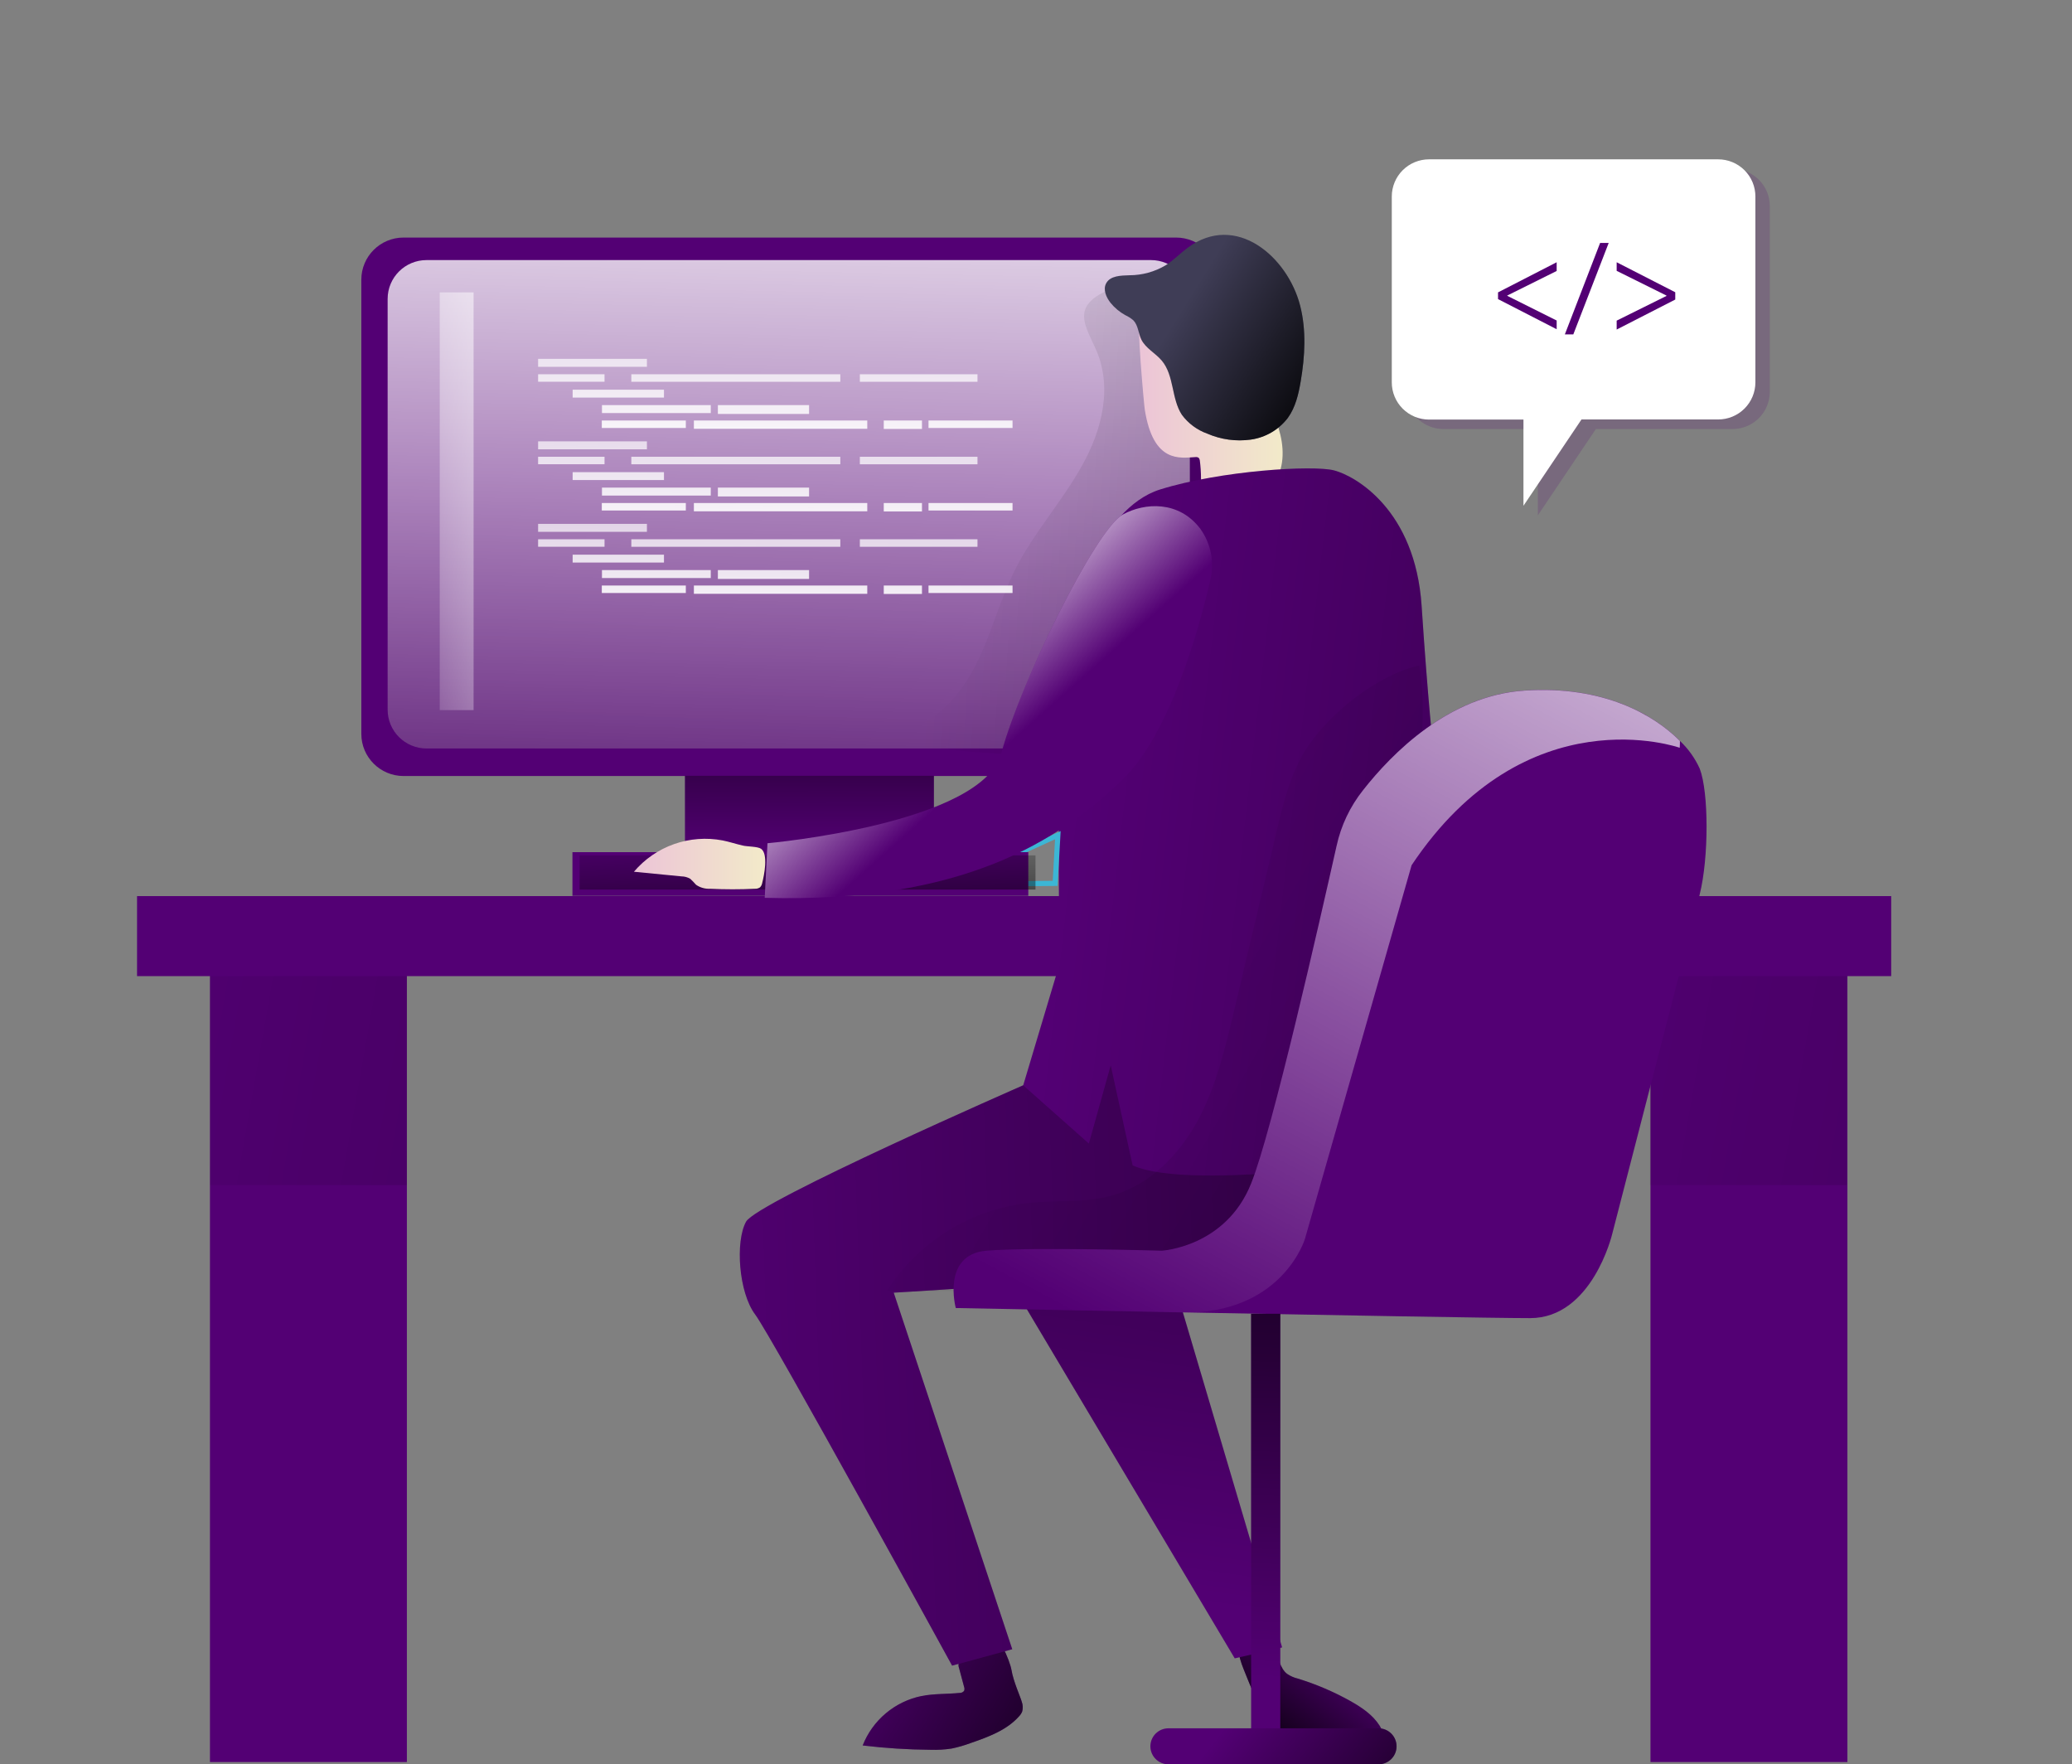 <svg width="518" height="441" viewBox="0 0 518 441" fill="none" xmlns="http://www.w3.org/2000/svg">
<rect x="0" y="0" width="518" height="441" fill="#808080" stroke="none"/>
<g id="Programmer">
<path id="Vector" d="M255.441 425.367C255.73 426.154 255.765 427.011 255.541 427.818C255.356 428.259 255.091 428.663 254.759 429.008C251.66 432.499 247.038 434.169 242.626 435.699C241.089 436.271 239.51 436.725 237.904 437.059C236.186 437.323 234.447 437.426 232.71 437.369C227.012 437.33 221.321 436.97 215.665 436.289C216.892 433.167 218.882 430.401 221.455 428.242C224.027 426.083 227.1 424.6 230.394 423.927C233.512 423.317 236.721 423.467 239.879 423.157C240.098 423.169 240.316 423.128 240.515 423.037C240.714 422.947 240.888 422.809 241.022 422.637C241.145 422.315 241.145 421.959 241.022 421.637L239.759 416.936C239.604 416.541 239.579 416.106 239.689 415.696C239.899 415.116 240.571 414.856 241.162 414.696C243.298 414.076 244.712 407.825 246.998 407.695C249.284 407.565 252.463 415.026 252.864 417.396C253.345 420.317 255.11 424.137 255.441 425.367Z" fill="#530074"/>
<path id="Vector_2" d="M255.441 425.367C255.73 426.154 255.765 427.011 255.541 427.818C255.356 428.259 255.091 428.663 254.759 429.008C251.66 432.499 247.038 434.169 242.626 435.699C241.089 436.271 239.51 436.725 237.904 437.059C236.186 437.323 234.447 437.426 232.71 437.369C227.012 437.33 221.321 436.97 215.665 436.289C216.892 433.167 218.882 430.401 221.455 428.242C224.027 426.083 227.1 424.6 230.394 423.927C233.512 423.317 236.721 423.467 239.879 423.157C240.098 423.169 240.316 423.128 240.515 423.037C240.714 422.947 240.888 422.809 241.022 422.637C241.145 422.315 241.145 421.959 241.022 421.637L239.759 416.936C239.604 416.541 239.579 416.106 239.689 415.696C239.899 415.116 240.571 414.856 241.162 414.696C243.298 414.076 244.712 407.825 246.998 407.695C249.284 407.565 252.463 415.026 252.864 417.396C253.345 420.317 255.11 424.137 255.441 425.367Z" fill="url(#paint0_linear_44_910)"/>
<path id="Vector_3" d="M318.769 430.978C324.705 436.649 333.719 437.819 341.831 436.889C343.204 436.729 344.768 436.399 345.45 435.199C346.132 433.999 345.621 432.489 344.889 431.318C343.164 428.598 340.367 426.738 337.549 425.157C333.388 422.836 328.992 420.962 324.434 419.567C323.473 419.338 322.562 418.935 321.747 418.376C319.972 416.976 319.802 414.376 318.398 412.575C317.807 411.825 311.119 410.035 310.467 410.575C308.462 412.115 310.858 416.976 311.73 419.257C313.405 423.487 315.41 427.768 318.769 430.978Z" fill="#530074"/>
<path id="Vector_4" d="M318.769 430.978C324.705 436.649 333.719 437.819 341.831 436.889C343.204 436.729 344.768 436.399 345.45 435.199C346.132 433.999 345.621 432.489 344.889 431.318C343.164 428.598 340.367 426.738 337.549 425.157C333.388 422.836 328.992 420.962 324.434 419.567C323.473 419.338 322.562 418.935 321.747 418.376C319.972 416.976 319.802 414.376 318.398 412.575C317.807 411.825 311.119 410.035 310.467 410.575C308.462 412.115 310.858 416.976 311.73 419.257C313.405 423.487 315.41 427.768 318.769 430.978Z" fill="url(#paint1_linear_44_910)"/>
<path id="Vector_5" d="M461.85 240.358H412.619V440.43H461.85V240.358Z" fill="#530074"/>
<path id="Vector_6" d="M101.721 240.358H52.49V440.43H101.721V240.358Z" fill="#530074"/>
<path id="Vector_7" d="M101.721 240.358H52.49V296.227H101.721V240.358Z" fill="url(#paint2_linear_44_910)"/>
<path id="Vector_8" d="M461.72 240.358H412.489V296.227H461.72V240.358Z" fill="url(#paint3_linear_44_910)"/>
<path id="Vector_9" d="M472.8 223.986H34.261V243.989H472.8V223.986Z" fill="#530074"/>
<path id="Vector_10" d="M255.801 271.273C255.801 271.273 189.244 300.378 186.507 305.378C183.769 310.379 184.682 323.111 188.793 328.572C192.904 334.033 238.024 416.336 238.024 416.336L253.064 412.235L223.435 323.111C223.435 323.111 305.494 318.571 311.42 312.66C317.345 306.749 325.547 289.016 325.547 289.016L282.693 250.36L255.801 271.273Z" fill="#530074"/>
<path id="Vector_11" d="M255.801 271.273C255.801 271.273 189.244 300.378 186.507 305.378C183.769 310.379 184.682 323.111 188.793 328.572C192.904 334.033 238.024 416.336 238.024 416.336L253.064 412.235L223.435 323.111C223.435 323.111 305.494 318.571 311.42 312.66C317.345 306.749 325.547 289.016 325.547 289.016L282.693 250.36L255.801 271.273Z" fill="url(#paint4_linear_44_910)"/>
<path id="Vector_12" d="M294.023 59.379H100.889C95.058 59.379 90.331 64.095 90.331 69.911V183.439C90.331 189.256 95.058 193.971 100.889 193.971H294.023C299.854 193.971 304.581 189.256 304.581 183.439V69.911C304.581 64.095 299.854 59.379 294.023 59.379Z" fill="#530074"/>
<path id="Vector_13" d="M287.737 65.01H106.634C101.263 65.01 96.908 69.354 96.908 74.712V177.388C96.908 182.746 101.263 187.09 106.634 187.09H287.737C293.108 187.09 297.463 182.746 297.463 177.388V74.712C297.463 69.354 293.108 65.01 287.737 65.01Z" fill="url(#paint5_linear_44_910)"/>
<path id="Vector_14" d="M287.737 65.01H106.634C101.263 65.01 96.908 69.354 96.908 74.712V177.388C96.908 182.746 101.263 187.09 106.634 187.09H287.737C293.108 187.09 297.463 182.746 297.463 177.388V74.712C297.463 69.354 293.108 65.01 287.737 65.01Z" fill="url(#paint6_linear_44_910)"/>
<path id="Vector_15" d="M270.501 116.398C265.487 125.4 258.469 133.121 253.806 142.303C250.427 149.014 248.422 156.305 245.374 163.186C242.326 170.067 237.964 176.728 231.336 180.349C228.639 181.829 225.421 182.969 224.027 185.699C238.143 187.908 252.423 188.912 266.711 188.7C267.624 188.751 268.537 188.604 269.388 188.27C270.381 187.667 271.203 186.82 271.774 185.81C281.48 171.947 297.533 161.976 302.235 145.733C304.411 138.262 303.849 130.301 303.238 122.539C302.496 112.388 301.744 102.216 300.23 92.135C299.107 84.523 298.295 76.252 290.203 73.022C285.541 71.151 279.003 71.021 274.622 73.762C268.555 77.492 271.483 81.763 273.799 86.954C278.311 96.625 275.484 107.527 270.501 116.398Z" fill="url(#paint7_linear_44_910)"/>
<path id="Vector_16" d="M298.806 114.258C299.096 114.209 299.394 114.262 299.648 114.408C299.813 114.585 299.918 114.809 299.949 115.048C300.15 116.554 300.251 118.07 300.25 119.589C300.261 121.117 300.796 122.595 301.764 123.78C303.268 125.37 305.704 125.52 307.89 125.58C308.351 125.614 308.814 125.577 309.264 125.47C309.864 125.201 310.433 124.865 310.958 124.47C312.513 123.58 314.478 123.73 316.072 122.92C316.686 122.589 317.242 122.16 317.716 121.649C320.875 118.349 321.166 113.178 320.103 108.727C319.04 104.277 316.884 100.166 315.721 95.725C314.718 91.815 314.438 87.554 312.182 84.193C311.974 83.797 311.673 83.457 311.304 83.203C310.936 82.949 310.511 82.787 310.066 82.733C306.699 82.135 303.273 81.93 299.859 82.123C297.111 82.123 294.244 82.273 291.837 83.583C290.293 84.413 285.982 77.852 284.899 79.223C284.137 80.223 285.952 100.836 286.202 102.426C288.338 115.878 295.026 114.448 298.806 114.258Z" fill="url(#paint8_linear_44_910)"/>
<path id="Vector_17" d="M267.423 153.054C267.423 153.054 274.722 127.13 289.993 122.359C305.263 117.589 328.285 116.218 333.529 117.579C338.773 118.939 353.813 127.36 355.407 151.464C357.001 175.568 358.365 187.61 358.365 187.61L354.264 289.016C354.264 289.016 298.194 298.107 283.154 291.286L277.68 266.282L272.215 285.835L255.802 271.283L264.916 240.818C264.916 240.818 263.552 168.057 267.423 153.054Z" fill="#530074"/>
<path id="Vector_18" d="M267.423 153.054C267.423 153.054 274.722 127.13 289.993 122.359C305.263 117.589 328.285 116.218 333.529 117.579C338.773 118.939 353.813 127.36 355.407 151.464C357.001 175.568 358.365 187.61 358.365 187.61L354.264 289.016C354.264 289.016 298.194 298.107 283.154 291.286L277.68 266.282L272.215 285.835L255.802 271.283L264.916 240.818C264.916 240.818 263.552 168.057 267.423 153.054Z" fill="url(#paint9_linear_44_910)"/>
<path id="Vector_19" opacity="0.48" d="M326.129 187.89C322.429 193.991 320.735 201.052 319.11 207.973L308.452 252.9C306.236 262.262 303.97 271.763 299.368 280.215C294.765 288.666 287.466 296.127 278.191 298.767C271.313 300.768 263.973 299.938 256.864 300.718C249.73 301.559 242.872 303.97 236.784 307.775C230.697 311.58 225.531 316.684 221.661 322.721C251 323.11 280.332 321.473 309.444 317.82C313.746 317.28 318.198 316.64 321.868 314.33C326.169 311.61 328.816 306.949 330.892 302.328C335.414 292.446 338.321 281.915 340.918 271.323C345.129 253.957 348.449 236.388 350.865 218.685C353.071 202.552 357.573 182.369 354.805 166.336C344.207 168.717 331.764 178.648 326.129 187.89Z" fill="url(#paint10_linear_44_910)"/>
<path id="Vector_20" d="M237.513 221.035L263.783 220.805L264.465 208.753L237.513 221.035Z" stroke="#3CB6D5" stroke-width="1.28" stroke-miterlimit="10"/>
<path id="Vector_21" d="M253.987 322.661L308.682 414.516L320.534 411.785L293.181 319.481L253.987 322.661Z" fill="#530074"/>
<path id="Vector_22" d="M253.987 322.661L308.682 414.516L320.534 411.785L293.181 319.481L253.987 322.661Z" fill="url(#paint11_linear_44_910)"/>
<path id="Vector_23" d="M424.932 223.536C422.646 232.647 403.024 308.549 403.024 308.549C403.024 308.549 398.01 329.472 382.529 329.472C374.217 329.472 333.519 328.752 297.573 328.072C266.49 327.492 238.947 326.952 238.947 326.952C238.947 326.952 235.307 313.54 246.677 312.61C258.047 311.68 290.434 312.61 290.434 312.61C290.434 312.61 306.416 311.74 312.783 295.807C318.027 282.805 329.969 230.007 334.15 211.404C335.259 206.327 337.519 201.571 340.758 197.501C347.947 188.34 362.225 173.808 381.165 172.597C400.838 171.287 413.472 178.648 419.979 185.189C422.065 187.158 423.747 189.512 424.932 192.121C427.208 198.051 427.208 214.424 424.932 223.536Z" fill="#530074"/>
<path id="Vector_24" d="M419.979 185.209C419.979 185.789 419.979 186.33 419.929 186.91C419.929 186.91 381.607 173.297 352.9 216.264L326.229 309.679C326.229 309.679 320.935 327.412 297.573 328.092C266.49 327.512 238.947 326.972 238.947 326.972C238.947 326.972 235.307 313.56 246.677 312.63C258.047 311.699 290.434 312.63 290.434 312.63C290.434 312.63 306.416 311.759 312.783 295.827C318.027 282.825 329.969 230.027 334.15 211.424C335.259 206.347 337.519 201.591 340.758 197.521C347.947 188.36 362.225 173.828 381.165 172.617C400.838 171.307 413.472 178.668 419.979 185.209Z" fill="url(#paint12_linear_44_910)"/>
<path id="Vector_25" d="M320.073 328.382H312.783V440.89H320.073V328.382Z" fill="#530074"/>
<path id="Vector_26" d="M320.073 328.382H312.783V440.89H320.073V328.382Z" fill="url(#paint13_linear_44_910)"/>
<path id="Vector_27" d="M344.628 431.999H292.108C289.616 431.999 287.596 434.014 287.596 436.499C287.596 438.985 289.616 441 292.108 441H344.628C347.12 441 349.14 438.985 349.14 436.499C349.14 434.014 347.12 431.999 344.628 431.999Z" fill="#530074"/>
<path id="Vector_28" d="M344.628 431.999H292.108C289.616 431.999 287.596 434.014 287.596 436.499C287.596 438.985 289.616 441 292.108 441H344.628C347.12 441 349.14 438.985 349.14 436.499C349.14 434.014 347.12 431.999 344.628 431.999Z" fill="url(#paint14_linear_44_910)"/>
<path id="Vector_29" d="M233.472 193.911H171.246V219.605H233.472V193.911Z" fill="#530074"/>
<path id="Vector_30" d="M233.472 193.911H171.246V219.605H233.472V193.911Z" fill="url(#paint15_linear_44_910)"/>
<path id="Vector_31" d="M257.075 213.004H143.111V223.916H257.075V213.004Z" fill="#530074"/>
<path id="Vector_32" d="M258.87 213.804H144.906V222.355H258.87V213.804Z" fill="url(#paint16_linear_44_910)"/>
<path id="Vector_33" d="M296.901 61.94C295.016 63.34 293.382 65.07 291.396 66.32C288.666 67.939 285.549 68.796 282.372 68.801C280.216 68.871 277.579 68.901 276.547 70.801C275.694 72.352 276.547 74.312 277.63 75.692C278.65 76.945 279.903 77.991 281.319 78.772C282.043 79.106 282.718 79.537 283.325 80.053C284.558 81.303 284.568 83.283 285.33 84.864C286.413 87.084 288.88 88.264 290.464 90.164C293.582 93.895 292.82 99.656 295.477 103.696C297.085 105.859 299.301 107.495 301.844 108.397C305.259 109.877 309.016 110.389 312.703 109.877C316.387 109.353 319.716 107.402 321.968 104.447C323.863 101.816 324.625 98.556 325.166 95.365C326.239 89.074 326.61 82.543 325.026 76.362C321.897 64.21 309.003 52.968 296.901 61.94Z" fill="#3F3D56"/>
<path id="Vector_34" d="M296.901 61.94C295.016 63.34 293.382 65.07 291.396 66.32C288.666 67.939 285.549 68.796 282.372 68.801C280.216 68.871 277.579 68.901 276.547 70.801C275.694 72.352 276.547 74.312 277.63 75.692C278.65 76.945 279.903 77.991 281.319 78.772C282.043 79.106 282.718 79.537 283.325 80.053C284.558 81.303 284.568 83.283 285.33 84.864C286.413 87.084 288.88 88.264 290.464 90.164C293.582 93.895 292.82 99.656 295.477 103.696C297.085 105.859 299.301 107.495 301.844 108.397C305.259 109.877 309.016 110.389 312.703 109.877C316.387 109.353 319.716 107.402 321.968 104.447C323.863 101.816 324.625 98.556 325.166 95.365C326.239 89.074 326.61 82.543 325.026 76.362C321.897 64.21 309.003 52.968 296.901 61.94Z" fill="url(#paint17_linear_44_910)"/>
<path id="Vector_35" d="M300.09 132.191C301.412 134.032 302.317 136.137 302.743 138.362C303.169 140.586 303.105 142.876 302.556 145.073C299.929 156.445 292.66 183.429 280.417 195.081C264.685 210.083 240.762 225.776 191.179 224.416L191.871 210.773C191.871 210.773 245.544 205.993 250.327 188.26C255.11 170.527 273.92 132.331 280.758 128.58C286.132 125.66 294.685 125.03 300.09 132.191Z" fill="#530074"/>
<path id="Vector_36" d="M300.09 132.191C301.412 134.032 302.317 136.137 302.743 138.362C303.169 140.586 303.105 142.876 302.556 145.073C299.929 156.445 292.66 183.429 280.417 195.081C264.685 210.083 240.762 225.776 191.179 224.416L191.871 210.773C191.871 210.773 245.544 205.993 250.327 188.26C255.11 170.527 273.92 132.331 280.758 128.58C286.132 125.66 294.685 125.03 300.09 132.191Z" fill="url(#paint18_linear_44_910)"/>
<path id="Vector_37" d="M180.661 210.073C176.601 209.297 172.407 209.613 168.51 210.987C164.612 212.362 161.151 214.746 158.482 217.895L170.364 219.055C171.135 219.063 171.892 219.27 172.56 219.655C173.069 220.13 173.555 220.631 174.014 221.155C175.039 221.868 176.274 222.22 177.523 222.155C181.243 222.325 184.973 222.335 188.693 222.155C189.154 222.185 189.612 222.062 189.996 221.805C190.289 221.508 190.482 221.127 190.548 220.715C191.039 218.815 192.122 213.494 190.277 212.164C189.415 211.554 186.768 211.634 185.655 211.344C183.99 210.963 182.356 210.413 180.661 210.073Z" fill="url(#paint19_linear_44_910)"/>
<path id="Vector_38" opacity="0.18" d="M442.449 51.498V97.956C442.446 100.418 441.464 102.779 439.717 104.519C437.97 106.259 435.603 107.237 433.134 107.237H398.963L384.464 128.81V107.237H360.861C359.639 107.238 358.428 106.999 357.298 106.533C356.168 106.068 355.141 105.384 354.275 104.522C353.41 103.66 352.724 102.636 352.256 101.51C351.788 100.383 351.547 99.175 351.547 97.956V51.498C351.547 50.279 351.788 49.071 352.256 47.944C352.724 46.817 353.41 45.794 354.275 44.932C355.141 44.07 356.168 43.386 357.298 42.92C358.428 42.455 359.639 42.215 360.861 42.217H433.134C435.603 42.217 437.97 43.194 439.717 44.935C441.464 46.675 442.446 49.036 442.449 51.498Z" fill="#530074"/>
<path id="Vector_39" d="M438.849 49.108V95.565C438.849 96.785 438.608 97.993 438.14 99.119C437.672 100.246 436.985 101.27 436.12 102.132C435.255 102.994 434.228 103.677 433.098 104.143C431.968 104.609 430.757 104.848 429.534 104.847H395.373L380.865 126.42V104.877H357.272C356.049 104.878 354.837 104.639 353.706 104.173C352.576 103.707 351.548 103.024 350.682 102.162C349.816 101.3 349.129 100.277 348.66 99.15C348.191 98.023 347.948 96.815 347.947 95.595V49.108C347.948 47.888 348.191 46.68 348.66 45.553C349.129 44.426 349.816 43.403 350.682 42.541C351.548 41.679 352.576 40.995 353.706 40.53C354.837 40.064 356.049 39.825 357.272 39.826H429.534C430.757 39.825 431.968 40.064 433.098 40.53C434.228 40.996 435.255 41.679 436.12 42.541C436.985 43.403 437.672 44.427 438.14 45.554C438.608 46.68 438.849 47.888 438.849 49.108Z" fill="white"/>
<path id="Vector_40" d="M118.395 73.082H109.933V177.498H118.395V73.082Z" fill="url(#paint20_linear_44_910)"/>
<path id="Vector_41" d="M374.508 73.082L389.167 65.55V67.731L376.814 73.872V73.942L389.167 80.113V82.293L374.508 74.762V73.082Z" fill="#530074"/>
<path id="Vector_42" d="M391.212 83.583L400.026 60.73H402.171L393.328 83.583H391.212Z" fill="#530074"/>
<path id="Vector_43" d="M418.816 74.872L404.167 82.373V80.143L416.61 73.972V73.872L404.167 67.701V65.55L418.816 73.052V74.872Z" fill="#530074"/>
<path id="Vector_44" d="M161.731 89.694H134.528V91.684H161.731V89.694Z" fill="url(#paint21_linear_44_910)"/>
<path id="Vector_45" d="M151.133 93.545H134.528V95.415H151.133V93.545Z" fill="url(#paint22_linear_44_910)"/>
<path id="Vector_46" d="M210.08 93.545H157.831V95.425H210.08V93.545Z" fill="url(#paint23_linear_44_910)"/>
<path id="Vector_47" d="M244.371 93.545H214.963V95.425H244.371V93.545Z" fill="url(#paint24_linear_44_910)"/>
<path id="Vector_48" d="M165.992 97.406H143.161V99.376H165.992V97.406Z" fill="url(#paint25_linear_44_910)"/>
<path id="Vector_49" d="M177.693 101.256H150.491V103.246H177.693V101.256Z" fill="url(#paint26_linear_44_910)"/>
<path id="Vector_50" d="M202.269 101.256H179.468V103.466H202.269V101.256Z" fill="url(#paint27_linear_44_910)"/>
<path id="Vector_51" d="M171.457 105.107H150.451V106.977H171.457V105.107Z" fill="url(#paint28_linear_44_910)"/>
<path id="Vector_52" d="M253.134 105.107H232.128V106.977H253.134V105.107Z" fill="url(#paint29_linear_44_910)"/>
<path id="Vector_53" d="M216.818 105.107H173.472V107.177H216.818V105.107Z" fill="url(#paint30_linear_44_910)"/>
<path id="Vector_54" d="M230.494 105.107H220.939V107.217H230.494V105.107Z" fill="url(#paint31_linear_44_910)"/>
<path id="Vector_55" d="M161.731 110.318H134.528V112.308H161.731V110.318Z" fill="url(#paint32_linear_44_910)"/>
<path id="Vector_56" d="M151.133 114.168H134.528V116.038H151.133V114.168Z" fill="url(#paint33_linear_44_910)"/>
<path id="Vector_57" d="M210.08 114.168H157.831V116.048H210.08V114.168Z" fill="url(#paint34_linear_44_910)"/>
<path id="Vector_58" d="M244.371 114.168H214.963V116.048H244.371V114.168Z" fill="url(#paint35_linear_44_910)"/>
<path id="Vector_59" d="M165.992 118.019H143.161V119.989H165.992V118.019Z" fill="url(#paint36_linear_44_910)"/>
<path id="Vector_60" d="M177.693 121.879H150.491V123.87H177.693V121.879Z" fill="url(#paint37_linear_44_910)"/>
<path id="Vector_61" d="M202.269 121.879H179.468V124.09H202.269V121.879Z" fill="url(#paint38_linear_44_910)"/>
<path id="Vector_62" d="M171.457 125.73H150.451V127.6H171.457V125.73Z" fill="url(#paint39_linear_44_910)"/>
<path id="Vector_63" d="M253.134 125.73H232.128V127.6H253.134V125.73Z" fill="url(#paint40_linear_44_910)"/>
<path id="Vector_64" d="M216.818 125.73H173.472V127.8H216.818V125.73Z" fill="url(#paint41_linear_44_910)"/>
<path id="Vector_65" d="M230.494 125.73H220.939V127.84H230.494V125.73Z" fill="url(#paint42_linear_44_910)"/>
<path id="Vector_66" d="M161.731 130.941H134.528V132.931H161.731V130.941Z" fill="url(#paint43_linear_44_910)"/>
<path id="Vector_67" d="M151.133 134.791H134.528V136.662H151.133V134.791Z" fill="url(#paint44_linear_44_910)"/>
<path id="Vector_68" d="M210.08 134.791H157.831V136.672H210.08V134.791Z" fill="url(#paint45_linear_44_910)"/>
<path id="Vector_69" d="M244.371 134.791H214.963V136.672H244.371V134.791Z" fill="url(#paint46_linear_44_910)"/>
<path id="Vector_70" d="M165.992 138.642H143.161V140.612H165.992V138.642Z" fill="url(#paint47_linear_44_910)"/>
<path id="Vector_71" d="M177.693 142.493H150.491V144.483H177.693V142.493Z" fill="url(#paint48_linear_44_910)"/>
<path id="Vector_72" d="M202.269 142.493H179.468V144.703H202.269V142.493Z" fill="url(#paint49_linear_44_910)"/>
<path id="Vector_73" d="M171.457 146.353H150.451V148.224H171.457V146.353Z" fill="url(#paint50_linear_44_910)"/>
<path id="Vector_74" d="M253.134 146.353H232.128V148.224H253.134V146.353Z" fill="url(#paint51_linear_44_910)"/>
<path id="Vector_75" d="M216.818 146.353H173.472V148.424H216.818V146.353Z" fill="url(#paint52_linear_44_910)"/>
<path id="Vector_76" d="M230.494 146.353H220.939V148.464H230.494V146.353Z" fill="url(#paint53_linear_44_910)"/>
</g>
<defs>
<linearGradient id="paint0_linear_44_910" x1="207.473" y1="408.095" x2="283.48" y2="452.187" gradientUnits="userSpaceOnUse">
<stop stop-opacity="0"/>
<stop offset="0.99"/>
</linearGradient>
<linearGradient id="paint1_linear_44_910" x1="337.579" y1="411.135" x2="313.988" y2="440.178" gradientUnits="userSpaceOnUse">
<stop stop-opacity="0"/>
<stop offset="0.99"/>
</linearGradient>
<linearGradient id="paint2_linear_44_910" x1="4.682" y1="255.661" x2="936.947" y2="419.04" gradientUnits="userSpaceOnUse">
<stop stop-opacity="0"/>
<stop offset="0.99"/>
</linearGradient>
<linearGradient id="paint3_linear_44_910" x1="364.672" y1="255.661" x2="1296.94" y2="419.04" gradientUnits="userSpaceOnUse">
<stop stop-opacity="0"/>
<stop offset="0.99"/>
</linearGradient>
<linearGradient id="paint4_linear_44_910" x1="161.801" y1="336.623" x2="628.592" y2="321.013" gradientUnits="userSpaceOnUse">
<stop stop-opacity="0"/>
<stop offset="0.99"/>
</linearGradient>
<linearGradient id="paint5_linear_44_910" x1="197.466" y1="120.659" x2="167.646" y2="704.049" gradientUnits="userSpaceOnUse">
<stop stop-opacity="0"/>
<stop offset="0.99"/>
</linearGradient>
<linearGradient id="paint6_linear_44_910" x1="194.949" y1="234.187" x2="199.419" y2="17.212" gradientUnits="userSpaceOnUse">
<stop stop-color="white" stop-opacity="0"/>
<stop offset="0.99" stop-color="white"/>
</linearGradient>
<linearGradient id="paint7_linear_44_910" x1="233.923" y1="128.03" x2="724.681" y2="158.065" gradientUnits="userSpaceOnUse">
<stop stop-opacity="0"/>
<stop offset="0.99"/>
</linearGradient>
<linearGradient id="paint8_linear_44_910" x1="284.708" y1="102.326" x2="320.654" y2="102.326" gradientUnits="userSpaceOnUse">
<stop stop-color="#ECC4D7"/>
<stop offset="0.42" stop-color="#EFD4D1"/>
<stop offset="1" stop-color="#F2EAC9"/>
</linearGradient>
<linearGradient id="paint9_linear_44_910" x1="266.741" y1="200.162" x2="754.779" y2="256.027" gradientUnits="userSpaceOnUse">
<stop stop-opacity="0"/>
<stop offset="0.99"/>
</linearGradient>
<linearGradient id="paint10_linear_44_910" x1="249.655" y1="222.475" x2="691.334" y2="476.272" gradientUnits="userSpaceOnUse">
<stop stop-opacity="0"/>
<stop offset="0.99"/>
</linearGradient>
<linearGradient id="paint11_linear_44_910" x1="282.543" y1="399.103" x2="329.058" y2="82.869" gradientUnits="userSpaceOnUse">
<stop stop-opacity="0"/>
<stop offset="0.99"/>
</linearGradient>
<linearGradient id="paint12_linear_44_910" x1="284.007" y1="336.623" x2="430.247" y2="64.354" gradientUnits="userSpaceOnUse">
<stop stop-color="white" stop-opacity="0"/>
<stop offset="0.99" stop-color="white"/>
</linearGradient>
<linearGradient id="paint13_linear_44_910" x1="315.089" y1="419.647" x2="321.055" y2="263.341" gradientUnits="userSpaceOnUse">
<stop stop-opacity="0"/>
<stop offset="0.99"/>
</linearGradient>
<linearGradient id="paint14_linear_44_910" x1="308.472" y1="428.748" x2="365.585" y2="473.714" gradientUnits="userSpaceOnUse">
<stop stop-opacity="0"/>
<stop offset="0.99"/>
</linearGradient>
<linearGradient id="paint15_linear_44_910" x1="202.379" y1="213.364" x2="202.18" y2="155.575" gradientUnits="userSpaceOnUse">
<stop stop-opacity="0"/>
<stop offset="0.99"/>
</linearGradient>
<linearGradient id="paint16_linear_44_910" x1="201.396" y1="204.572" x2="203.073" y2="250.6" gradientUnits="userSpaceOnUse">
<stop stop-opacity="0"/>
<stop offset="0.99"/>
</linearGradient>
<linearGradient id="paint17_linear_44_910" x1="295.457" y1="77.132" x2="334.947" y2="101.725" gradientUnits="userSpaceOnUse">
<stop stop-opacity="0"/>
<stop offset="0.99"/>
</linearGradient>
<linearGradient id="paint18_linear_44_910" x1="252.332" y1="185.77" x2="223.046" y2="152.821" gradientUnits="userSpaceOnUse">
<stop stop-color="white" stop-opacity="0"/>
<stop offset="0.99" stop-color="white"/>
</linearGradient>
<linearGradient id="paint19_linear_44_910" x1="158.482" y1="215.974" x2="191.31" y2="215.974" gradientUnits="userSpaceOnUse">
<stop stop-color="#ECC4D7"/>
<stop offset="0.42" stop-color="#EFD4D1"/>
<stop offset="1" stop-color="#F2EAC9"/>
</linearGradient>
<linearGradient id="paint20_linear_44_910" x1="88.175" y1="129.701" x2="162.172" y2="117.087" gradientUnits="userSpaceOnUse">
<stop stop-color="white" stop-opacity="0"/>
<stop offset="0.99" stop-color="white"/>
</linearGradient>
<linearGradient id="paint21_linear_44_910" x1="149.157" y1="35.726" x2="147.671" y2="115.528" gradientUnits="userSpaceOnUse">
<stop stop-color="white" stop-opacity="0"/>
<stop offset="0.99" stop-color="white"/>
</linearGradient>
<linearGradient id="paint22_linear_44_910" x1="143.933" y1="35.636" x2="142.447" y2="115.429" gradientUnits="userSpaceOnUse">
<stop stop-color="white" stop-opacity="0"/>
<stop offset="0.99" stop-color="white"/>
</linearGradient>
<linearGradient id="paint23_linear_44_910" x1="185.043" y1="36.396" x2="183.547" y2="116.199" gradientUnits="userSpaceOnUse">
<stop stop-color="white" stop-opacity="0"/>
<stop offset="0.99" stop-color="white"/>
</linearGradient>
<linearGradient id="paint24_linear_44_910" x1="230.735" y1="37.256" x2="229.248" y2="117.049" gradientUnits="userSpaceOnUse">
<stop stop-color="white" stop-opacity="0"/>
<stop offset="0.99" stop-color="white"/>
</linearGradient>
<linearGradient id="paint25_linear_44_910" x1="155.755" y1="35.856" x2="154.258" y2="115.649" gradientUnits="userSpaceOnUse">
<stop stop-color="white" stop-opacity="0"/>
<stop offset="0.99" stop-color="white"/>
</linearGradient>
<linearGradient id="paint26_linear_44_910" x1="165.341" y1="36.026" x2="163.844" y2="115.829" gradientUnits="userSpaceOnUse">
<stop stop-color="white" stop-opacity="0"/>
<stop offset="0.99" stop-color="white"/>
</linearGradient>
<linearGradient id="paint27_linear_44_910" x1="192.102" y1="36.526" x2="190.615" y2="116.329" gradientUnits="userSpaceOnUse">
<stop stop-color="white" stop-opacity="0"/>
<stop offset="0.99" stop-color="white"/>
</linearGradient>
<linearGradient id="paint28_linear_44_910" x1="162.272" y1="35.976" x2="160.786" y2="115.769" gradientUnits="userSpaceOnUse">
<stop stop-color="white" stop-opacity="0"/>
<stop offset="0.99" stop-color="white"/>
</linearGradient>
<linearGradient id="paint29_linear_44_910" x1="243.92" y1="37.496" x2="242.433" y2="117.299" gradientUnits="userSpaceOnUse">
<stop stop-color="white" stop-opacity="0"/>
<stop offset="0.99" stop-color="white"/>
</linearGradient>
<linearGradient id="paint30_linear_44_910" x1="196.453" y1="36.616" x2="194.967" y2="116.409" gradientUnits="userSpaceOnUse">
<stop stop-color="white" stop-opacity="0"/>
<stop offset="0.99" stop-color="white"/>
</linearGradient>
<linearGradient id="paint31_linear_44_910" x1="227.015" y1="37.186" x2="225.518" y2="116.979" gradientUnits="userSpaceOnUse">
<stop stop-color="white" stop-opacity="0"/>
<stop offset="0.99" stop-color="white"/>
</linearGradient>
<linearGradient id="paint32_linear_44_910" x1="149.157" y1="56.349" x2="147.671" y2="136.152" gradientUnits="userSpaceOnUse">
<stop stop-color="white" stop-opacity="0"/>
<stop offset="0.99" stop-color="white"/>
</linearGradient>
<linearGradient id="paint33_linear_44_910" x1="143.933" y1="56.249" x2="142.447" y2="136.052" gradientUnits="userSpaceOnUse">
<stop stop-color="white" stop-opacity="0"/>
<stop offset="0.99" stop-color="white"/>
</linearGradient>
<linearGradient id="paint34_linear_44_910" x1="185.043" y1="57.019" x2="183.547" y2="136.822" gradientUnits="userSpaceOnUse">
<stop stop-color="white" stop-opacity="0"/>
<stop offset="0.99" stop-color="white"/>
</linearGradient>
<linearGradient id="paint35_linear_44_910" x1="230.735" y1="57.869" x2="229.248" y2="137.672" gradientUnits="userSpaceOnUse">
<stop stop-color="white" stop-opacity="0"/>
<stop offset="0.99" stop-color="white"/>
</linearGradient>
<linearGradient id="paint36_linear_44_910" x1="155.755" y1="56.469" x2="154.258" y2="136.272" gradientUnits="userSpaceOnUse">
<stop stop-color="white" stop-opacity="0"/>
<stop offset="0.99" stop-color="white"/>
</linearGradient>
<linearGradient id="paint37_linear_44_910" x1="165.341" y1="56.649" x2="163.844" y2="136.452" gradientUnits="userSpaceOnUse">
<stop stop-color="white" stop-opacity="0"/>
<stop offset="0.99" stop-color="white"/>
</linearGradient>
<linearGradient id="paint38_linear_44_910" x1="192.102" y1="57.149" x2="190.615" y2="136.952" gradientUnits="userSpaceOnUse">
<stop stop-color="white" stop-opacity="0"/>
<stop offset="0.99" stop-color="white"/>
</linearGradient>
<linearGradient id="paint39_linear_44_910" x1="162.272" y1="56.599" x2="160.786" y2="136.392" gradientUnits="userSpaceOnUse">
<stop stop-color="white" stop-opacity="0"/>
<stop offset="0.99" stop-color="white"/>
</linearGradient>
<linearGradient id="paint40_linear_44_910" x1="243.92" y1="58.119" x2="242.433" y2="137.912" gradientUnits="userSpaceOnUse">
<stop stop-color="white" stop-opacity="0"/>
<stop offset="0.99" stop-color="white"/>
</linearGradient>
<linearGradient id="paint41_linear_44_910" x1="196.453" y1="57.229" x2="194.967" y2="137.032" gradientUnits="userSpaceOnUse">
<stop stop-color="white" stop-opacity="0"/>
<stop offset="0.99" stop-color="white"/>
</linearGradient>
<linearGradient id="paint42_linear_44_910" x1="227.015" y1="57.809" x2="225.518" y2="137.602" gradientUnits="userSpaceOnUse">
<stop stop-color="white" stop-opacity="0"/>
<stop offset="0.99" stop-color="white"/>
</linearGradient>
<linearGradient id="paint43_linear_44_910" x1="149.157" y1="76.972" x2="147.671" y2="156.765" gradientUnits="userSpaceOnUse">
<stop stop-color="white" stop-opacity="0"/>
<stop offset="0.99" stop-color="white"/>
</linearGradient>
<linearGradient id="paint44_linear_44_910" x1="143.933" y1="76.872" x2="142.447" y2="156.675" gradientUnits="userSpaceOnUse">
<stop stop-color="white" stop-opacity="0"/>
<stop offset="0.99" stop-color="white"/>
</linearGradient>
<linearGradient id="paint45_linear_44_910" x1="185.043" y1="77.643" x2="183.547" y2="157.435" gradientUnits="userSpaceOnUse">
<stop stop-color="white" stop-opacity="0"/>
<stop offset="0.99" stop-color="white"/>
</linearGradient>
<linearGradient id="paint46_linear_44_910" x1="230.735" y1="78.493" x2="229.248" y2="158.295" gradientUnits="userSpaceOnUse">
<stop stop-color="white" stop-opacity="0"/>
<stop offset="0.99" stop-color="white"/>
</linearGradient>
<linearGradient id="paint47_linear_44_910" x1="155.755" y1="77.092" x2="154.258" y2="156.895" gradientUnits="userSpaceOnUse">
<stop stop-color="white" stop-opacity="0"/>
<stop offset="0.99" stop-color="white"/>
</linearGradient>
<linearGradient id="paint48_linear_44_910" x1="165.341" y1="77.272" x2="163.844" y2="157.075" gradientUnits="userSpaceOnUse">
<stop stop-color="white" stop-opacity="0"/>
<stop offset="0.99" stop-color="white"/>
</linearGradient>
<linearGradient id="paint49_linear_44_910" x1="192.102" y1="77.773" x2="190.615" y2="157.575" gradientUnits="userSpaceOnUse">
<stop stop-color="white" stop-opacity="0"/>
<stop offset="0.99" stop-color="white"/>
</linearGradient>
<linearGradient id="paint50_linear_44_910" x1="162.272" y1="77.213" x2="160.786" y2="157.015" gradientUnits="userSpaceOnUse">
<stop stop-color="white" stop-opacity="0"/>
<stop offset="0.99" stop-color="white"/>
</linearGradient>
<linearGradient id="paint51_linear_44_910" x1="243.92" y1="78.743" x2="242.433" y2="158.535" gradientUnits="userSpaceOnUse">
<stop stop-color="white" stop-opacity="0"/>
<stop offset="0.99" stop-color="white"/>
</linearGradient>
<linearGradient id="paint52_linear_44_910" x1="196.453" y1="77.853" x2="194.967" y2="157.655" gradientUnits="userSpaceOnUse">
<stop stop-color="white" stop-opacity="0"/>
<stop offset="0.99" stop-color="white"/>
</linearGradient>
<linearGradient id="paint53_linear_44_910" x1="227.015" y1="78.422" x2="225.518" y2="158.225" gradientUnits="userSpaceOnUse">
<stop stop-color="white" stop-opacity="0"/>
<stop offset="0.99" stop-color="white"/>
</linearGradient>
</defs>
</svg>
